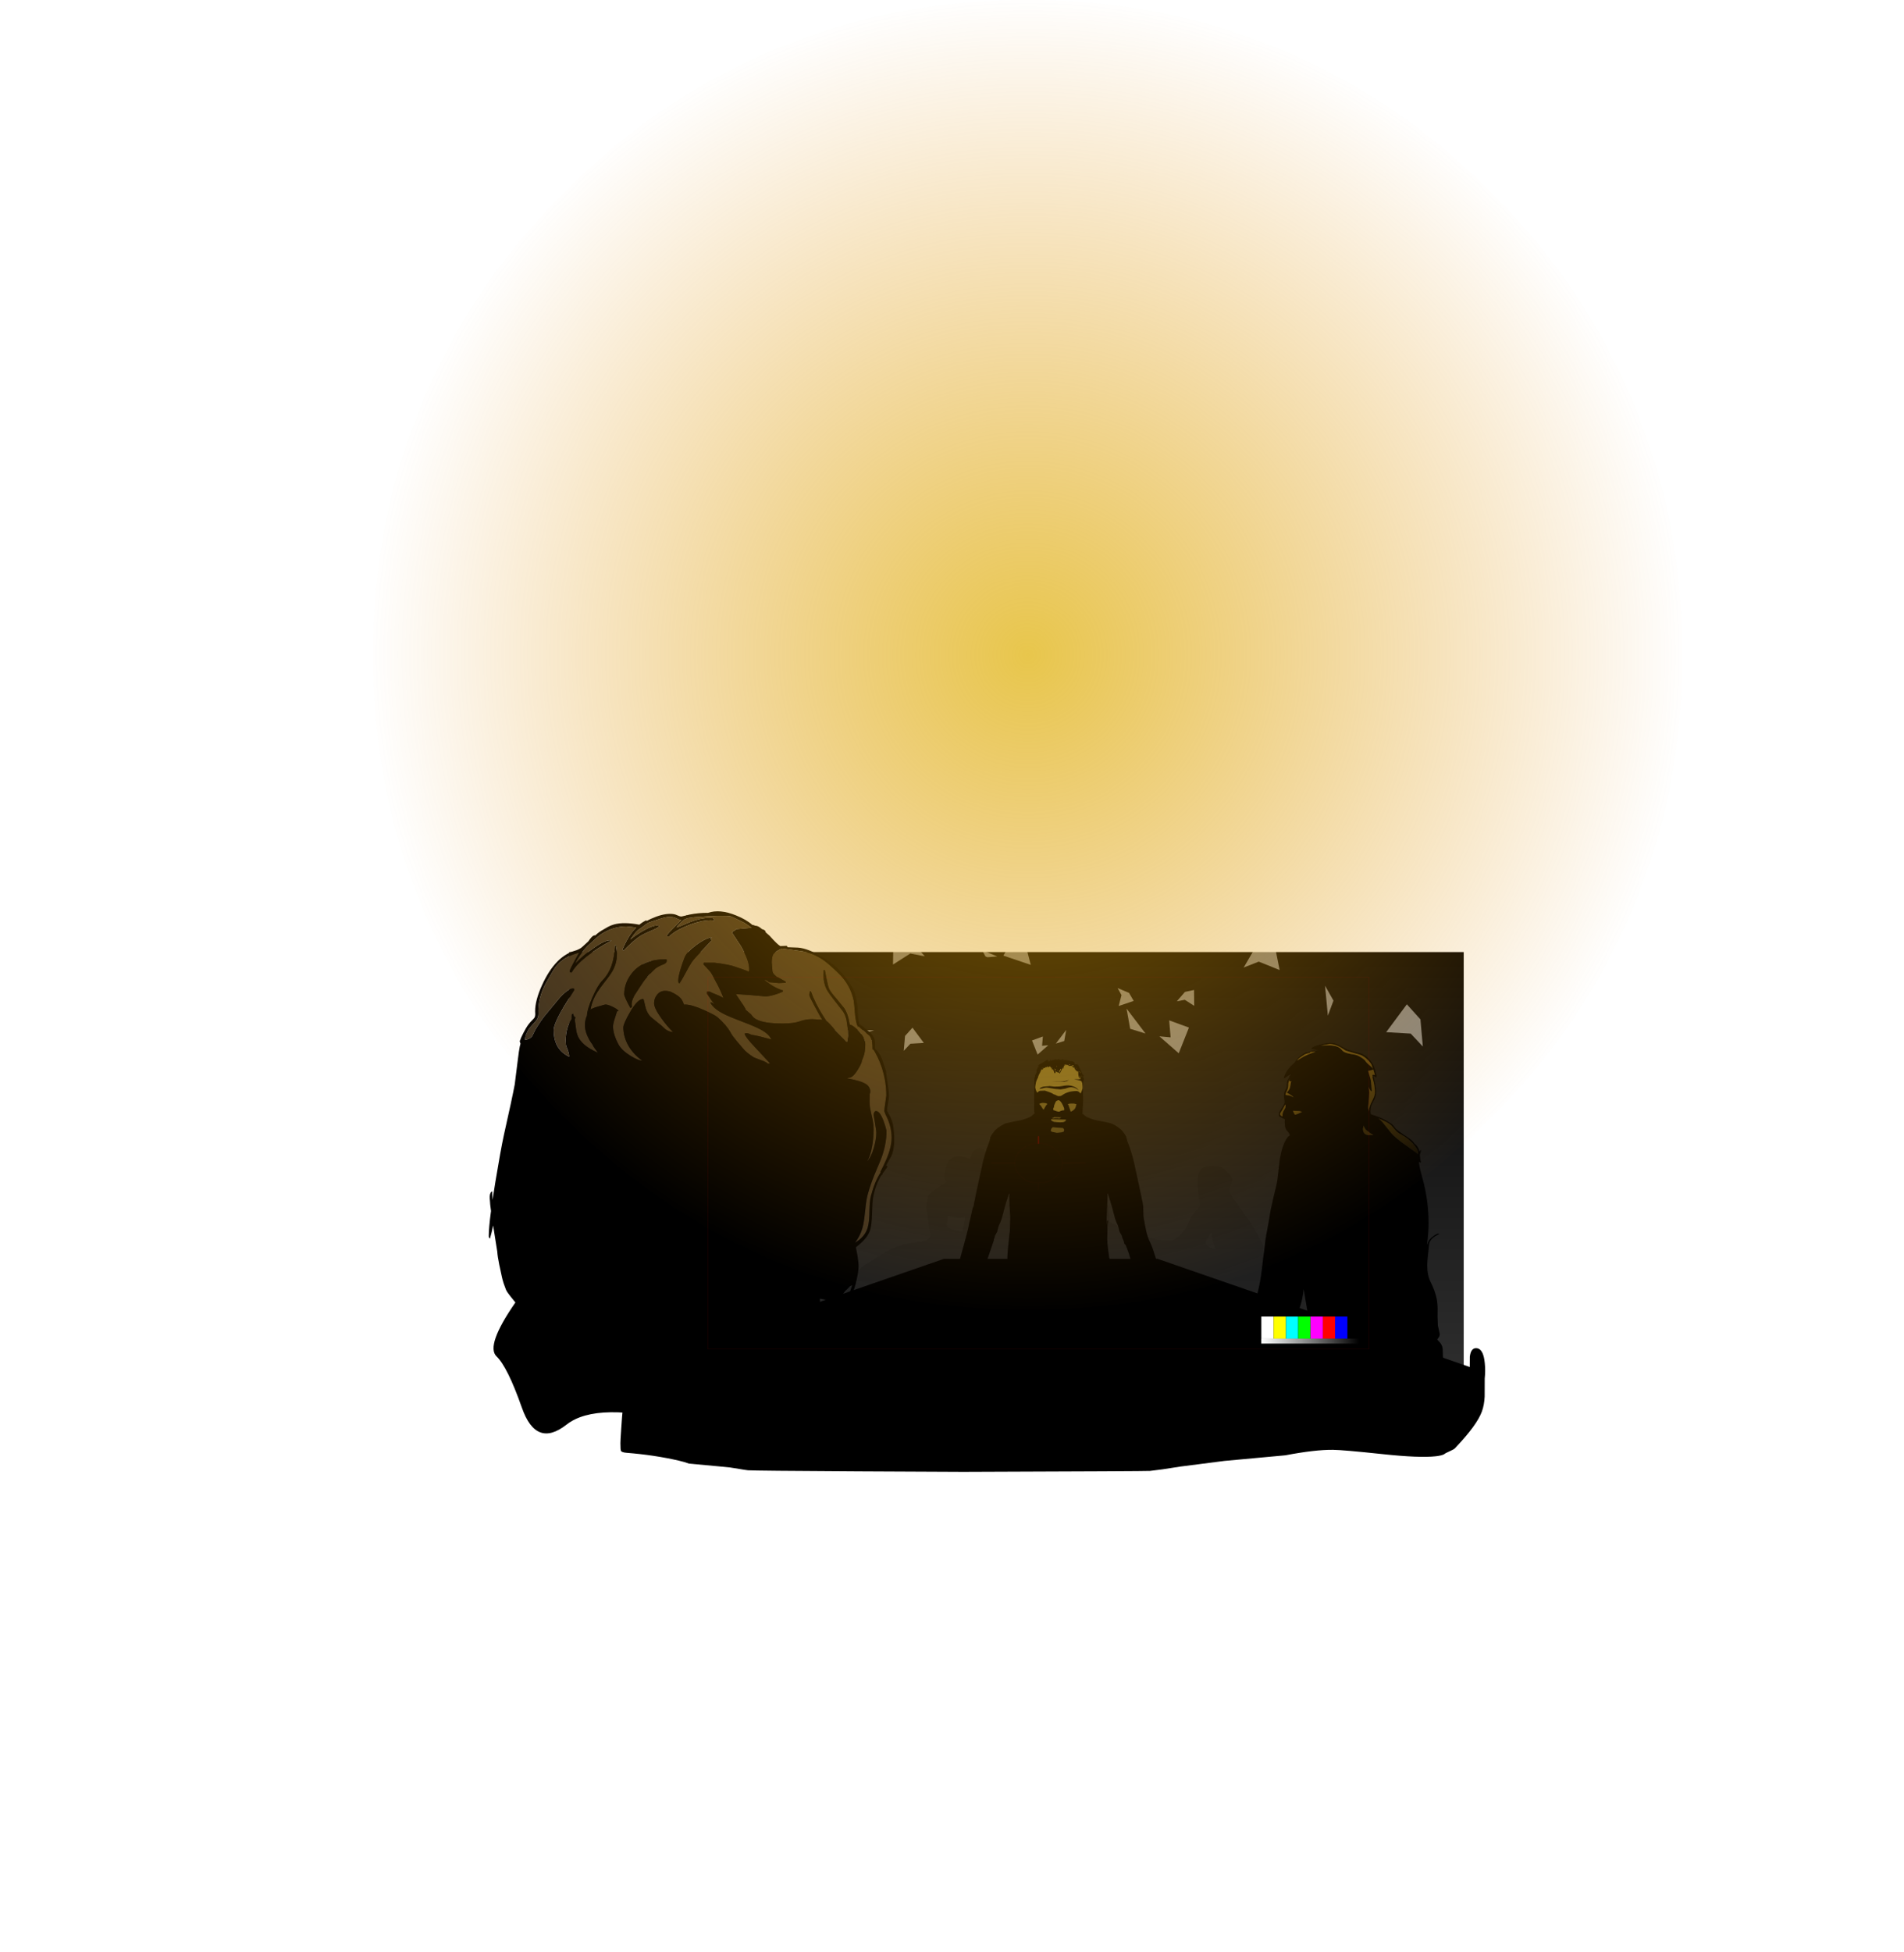 <?xml version="1.0" encoding="UTF-8" standalone="no"?>
<svg xmlns:ffdec="https://www.free-decompiler.com/flash" xmlns:xlink="http://www.w3.org/1999/xlink" ffdec:objectType="frame" height="3128.4px" width="3052.6px" xmlns="http://www.w3.org/2000/svg">
  <g transform="matrix(2.0, 0.0, 0.0, 2.0, 988.7, 1403.6)">
    <use ffdec:characterId="3983" height="416.5" transform="matrix(1.0, 0.0, 0.0, 1.0, -38.05, 61.1)" width="734.25" xlink:href="#shape0"/>
    <use ffdec:characterId="3985" height="50.0" transform="matrix(0.5, 0.0, 0.0, 0.5, 502.6, 50.5)" width="57.7" xlink:href="#shape1"/>
    <use ffdec:characterId="3985" height="50.0" transform="matrix(0.245, 0.046, -0.046, 0.245, 451.135, 89.282)" width="57.7" xlink:href="#shape1"/>
    <use ffdec:characterId="3987" height="29.5" transform="matrix(0.225, -0.107, 0.107, 0.225, 349.322, 128.71)" width="49.0" xlink:href="#shape2"/>
    <use ffdec:characterId="3988" height="44.85" transform="matrix(-0.143, 0.263, -0.263, -0.143, 579.646, 94.482)" width="66.75" xlink:href="#shape3"/>
    <use ffdec:characterId="3986" height="43.0" transform="matrix(0.446, 0.223, -0.223, 0.446, 180.562, 110.823)" width="66.0" xlink:href="#shape4"/>
    <use ffdec:characterId="3989" height="34.5" transform="matrix(0.137, 0.145, -0.145, 0.137, 296.81, 55.837)" width="60.6" xlink:href="#shape5"/>
    <use ffdec:characterId="3985" height="50.0" transform="matrix(0.27, -0.128, 0.128, 0.27, 224.235, 127.796)" width="57.7" xlink:href="#shape1"/>
    <use ffdec:characterId="3985" height="50.0" transform="matrix(0.032, 0.247, -0.247, 0.032, 412.916, 88.466)" width="57.7" xlink:href="#shape1"/>
    <use ffdec:characterId="3984" height="60.0" transform="matrix(0.229, 0.099, -0.099, 0.229, 335.466, 126.07)" width="54.0" xlink:href="#shape6"/>
    <use ffdec:characterId="3985" height="50.0" transform="matrix(-0.912, 0.0, 0.0, 0.912, 149.273, -26.832)" width="57.7" xlink:href="#shape1"/>
    <use ffdec:characterId="3985" height="50.0" transform="matrix(-0.447, 0.083, 0.083, 0.447, 243.159, 43.938)" width="57.7" xlink:href="#shape1"/>
    <use ffdec:characterId="3987" height="29.5" transform="matrix(-0.411, -0.194, -0.194, 0.411, 428.865, 115.887)" width="49.0" xlink:href="#shape2"/>
    <use ffdec:characterId="3988" height="44.85" transform="matrix(0.261, 0.479, 0.479, -0.261, 8.776, 53.37)" width="66.75" xlink:href="#shape3"/>
    <use ffdec:characterId="3986" height="43.0" transform="matrix(-0.813, 0.406, 0.406, 0.813, 736.594, 83.146)" width="66.0" xlink:href="#shape4"/>
    <use ffdec:characterId="3989" height="34.5" transform="matrix(-0.25, 0.265, 0.265, 0.25, 524.562, -17.101)" width="60.6" xlink:href="#shape5"/>
    <use ffdec:characterId="3985" height="50.0" transform="matrix(-0.493, -0.233, -0.233, 0.493, 656.945, 114.077)" width="57.7" xlink:href="#shape1"/>
    <use ffdec:characterId="3985" height="50.0" transform="matrix(-0.058, 0.451, 0.451, 0.058, 312.752, 42.44)" width="57.7" xlink:href="#shape1"/>
    <use ffdec:characterId="3984" height="60.0" transform="matrix(-0.417, 0.18, 0.18, 0.417, 454.148, 110.965)" width="54.0" xlink:href="#shape6"/>
    <filter id="filter0">
      <feConvolveMatrix divisor="256.0" in="SourceGraphic" kernelMatrix="1 1 1 1 1 1 1 1 1 1 1 1 1 1 1 1 1 1 1 1 1 1 1 1 1 1 1 1 1 1 1 1 1 1 1 1 1 1 1 1 1 1 1 1 1 1 1 1 1 1 1 1 1 1 1 1 1 1 1 1 1 1 1 1 1 1 1 1 1 1 1 1 1 1 1 1 1 1 1 1 1 1 1 1 1 1 1 1 1 1 1 1 1 1 1 1 1 1 1 1 1 1 1 1 1 1 1 1 1 1 1 1 1 1 1 1 1 1 1 1 1 1 1 1 1 1 1 1 1 1 1 1 1 1 1 1 1 1 1 1 1 1 1 1 1 1 1 1 1 1 1 1 1 1 1 1 1 1 1 1 1 1 1 1 1 1 1 1 1 1 1 1 1 1 1 1 1 1 1 1 1 1 1 1 1 1 1 1 1 1 1 1 1 1 1 1 1 1 1 1 1 1 1 1 1 1 1 1 1 1 1 1 1 1 1 1 1 1 1 1 1 1 1 1 1 1 1 1 1 1 1 1 1 1 1 1 1 1 1 1 1 1 1 1 1 1 1 1 1 1 1 1 1 1 1 1" order="16 16" result="filterResult0"/>
    </filter>
    <use ffdec:characterId="3982" filter="url(#filter0)" height="392.85" transform="matrix(1.065, 0.0, 0.0, 1.065, -102.55, 28.45)" width="305.25" xlink:href="#sprite0"/>
    <use ffdec:characterId="3980" height="1049.6" transform="matrix(1.0, 0.0, 0.0, 1.0, -195.3, -701.8)" width="1049.6" xlink:href="#sprite1"/>
    <use ffdec:characterId="3962" height="300.0" transform="matrix(0.994, 0.0, 0.0, 0.994, 73.205, 81.201)" width="533.0" xlink:href="#sprite2"/>
  </g>
  <defs>
    <g id="shape0" transform="matrix(1.0, 0.0, 0.0, 1.0, 38.05, -61.1)">
      <path d="M679.0 405.6 L-38.05 405.6 -38.05 61.1 679.0 61.1 679.0 405.6" fill="url(#gradient0)" fill-rule="evenodd" stroke="none"/>
      <path d="M354.8 149.35 L351.8 149.3 347.6 149.75 346.85 150.0 346.25 150.2 345.6 150.6 345.0 150.85 342.8 152.3 340.05 154.75 Q338.95 156.5 338.55 157.55 L338.0 159.4 337.5 161.1 337.45 161.85 336.2 165.2 335.75 167.65 335.55 169.65 336.0 171.6 Q336.45 172.85 337.2 173.75 L337.8 173.1 Q338.5 172.45 339.45 172.25 L343.2 172.1 345.35 172.8 Q347.05 173.3 348.95 174.2 L350.7 175.25 351.0 175.2 351.4 175.35 352.55 175.95 353.2 176.25 354.25 176.55 354.55 176.5 355.9 176.4 356.1 176.35 Q356.6 176.0 357.15 175.75 L358.05 175.15 358.45 174.95 Q359.1 174.45 360.5 173.9 363.9 172.45 368.5 172.45 369.85 172.45 370.9 173.4 L371.8 174.4 Q372.45 173.5 372.9 172.05 L373.45 170.3 373.4 167.9 373.35 166.9 373.25 166.0 372.95 165.65 372.65 164.55 371.2 164.05 Q368.7 163.25 367.05 163.3 L367.0 163.15 369.05 162.95 369.8 163.1 371.05 162.95 Q372.75 162.85 372.9 162.35 L372.9 160.75 372.95 160.75 371.75 157.8 Q370.55 154.9 369.2 152.9 L368.3 152.4 367.6 151.95 366.8 151.5 365.15 150.9 362.85 150.1 Q358.9 149.1 354.8 149.35 M349.9 149.0 L353.95 148.85 Q357.2 148.55 360.3 149.35 L364.65 150.4 Q365.85 150.8 366.95 151.35 L369.0 152.4 369.05 152.4 369.85 152.9 370.1 153.55 369.9 153.45 370.55 154.45 371.3 155.8 371.95 157.15 373.15 159.95 374.0 162.55 373.9 162.8 373.9 162.85 373.95 162.9 373.85 166.2 373.8 170.95 373.8 175.7 373.9 179.55 374.0 180.15 373.85 181.2 373.35 190.4 373.35 190.0 373.2 190.45 374.4 191.35 375.9 192.65 Q376.6 193.25 378.4 193.9 L380.6 194.75 383.4 195.65 386.2 196.25 388.65 196.65 392.9 197.55 Q396.5 198.3 397.35 198.75 402.6 201.45 405.0 204.1 L407.2 206.9 Q408.75 209.2 408.75 210.0 L408.75 210.45 409.45 212.9 411.55 218.45 Q413.45 224.1 414.7 229.55 L419.55 251.85 421.8 262.8 Q422.2 264.75 422.2 268.35 422.2 272.2 422.45 273.95 423.8 281.85 424.6 285.1 425.4 288.35 426.25 290.6 L426.55 291.5 Q428.7 295.45 430.6 301.45 L433.55 310.65 434.05 309.9 Q435.2 310.15 435.5 310.85 L435.55 311.8 Q435.55 313.05 434.05 314.5 432.55 316.0 431.05 316.0 L426.2 314.65 Q421.85 313.7 414.9 314.5 L415.75 316.65 Q414.65 316.2 413.9 314.65 L413.0 314.75 411.9 314.75 Q411.65 314.65 411.65 313.85 411.65 312.95 413.1 312.5 L412.5 309.5 Q412.1 307.4 410.35 302.0 L408.95 298.25 407.9 295.5 407.75 295.6 Q407.05 295.15 406.85 294.4 L406.6 293.1 406.1 291.8 405.5 290.5 405.1 289.15 404.7 287.9 Q403.6 286.25 403.2 285.3 402.9 284.55 402.55 282.75 L401.8 280.15 400.5 277.4 399.55 274.8 398.15 269.55 396.8 264.4 394.9 258.25 393.75 254.75 393.6 254.65 393.35 254.65 Q393.55 256.4 393.4 260.05 L393.05 267.8 392.8 274.8 392.95 280.2 393.3 276.25 393.55 276.25 393.85 276.35 394.0 276.8 393.7 278.45 393.4 280.55 393.4 284.1 393.25 291.25 Q393.25 294.0 393.95 299.5 L394.9 306.6 395.1 306.5 Q396.2 311.65 392.0 312.15 390.1 312.4 389.6 313.65 389.15 314.7 386.5 314.65 L383.95 315.3 381.0 315.9 369.5 316.4 Q356.4 316.4 345.55 315.75 L331.4 314.4 Q329.4 313.65 326.8 313.0 321.85 311.8 314.15 311.75 L314.15 311.85 314.0 312.15 Q313.15 311.4 313.15 308.6 313.15 303.9 313.7 298.35 L314.75 287.75 315.15 284.75 315.45 275.15 315.4 272.6 315.15 267.8 Q314.8 263.05 314.8 260.05 314.65 256.4 314.9 254.65 L314.6 254.65 314.5 254.75 313.35 258.25 Q311.8 262.8 311.4 264.4 L310.05 269.55 308.65 274.8 307.7 277.4 306.4 280.15 305.65 282.75 305.0 285.3 303.5 287.9 303.1 289.15 302.7 290.5 302.25 291.5 302.5 291.65 297.1 307.55 295.3 313.2 Q296.85 313.55 297.5 313.9 L296.7 314.45 295.1 314.75 294.8 314.75 294.8 314.8 294.55 314.75 Q288.9 314.65 282.15 313.1 L275.2 311.35 275.1 311.65 273.85 311.9 274.05 311.15 273.3 311.0 Q273.75 310.6 274.3 310.4 L274.5 309.6 279.05 293.0 280.95 285.75 Q282.15 281.25 282.6 278.35 L284.3 271.05 285.2 266.95 Q285.55 265.4 286.15 264.75 L286.4 262.8 288.65 251.85 Q289.6 247.05 293.5 229.55 294.75 224.1 296.7 218.45 L298.75 212.9 299.45 210.45 299.45 210.0 Q299.45 209.2 301.0 206.9 L303.2 204.1 Q305.6 201.45 310.85 198.75 311.7 198.3 315.3 197.55 L319.55 196.65 322.0 196.25 324.8 195.65 327.6 194.75 329.8 193.9 Q331.6 193.25 332.3 192.65 L333.8 191.35 335.05 190.45 334.9 189.95 334.75 189.0 334.7 187.05 334.7 184.65 334.7 182.25 334.7 174.55 334.8 164.55 334.7 163.8 334.85 162.95 334.85 162.6 334.9 162.5 334.9 162.3 Q334.9 161.85 335.4 160.55 L335.4 160.1 Q335.4 159.85 335.7 159.7 L335.9 159.15 337.0 156.65 Q337.85 154.85 338.95 153.2 340.3 151.25 340.9 151.2 L340.95 151.3 340.95 151.4 Q342.9 150.35 345.05 149.8 L346.1 149.6 346.55 149.5 349.9 149.0 M351.65 170.8 L346.35 169.95 Q343.8 169.45 341.35 170.35 L338.85 170.8 339.55 169.95 Q340.7 169.2 342.0 168.9 L347.3 168.45 350.7 168.9 354.85 168.8 359.1 168.1 Q362.65 167.45 366.05 168.7 368.7 169.6 370.45 171.85 L368.5 170.65 Q366.3 169.35 363.85 169.45 361.7 169.75 359.65 170.55 L355.9 171.15 351.65 170.8 M348.45 164.55 L355.75 164.8 Q358.75 164.8 360.7 164.05 L362.55 163.6 360.75 164.6 358.7 165.1 352.6 164.85 348.45 164.55 M338.75 182.8 L340.05 184.25 341.0 185.75 Q341.55 186.75 342.25 187.35 L344.1 184.1 345.2 182.8 345.0 182.65 Q344.75 182.4 343.85 182.15 L341.8 181.95 Q340.2 181.95 338.8 182.75 L338.75 182.8 M354.85 180.05 L354.7 179.95 354.3 179.75 354.2 179.8 354.1 179.85 354.1 179.8 353.05 180.15 352.55 180.4 352.15 180.8 351.4 182.25 350.5 184.65 350.55 184.65 Q350.8 185.05 350.4 185.65 349.55 186.95 350.15 187.55 L350.1 187.65 350.1 187.85 350.3 187.85 350.55 187.85 Q352.3 188.6 354.15 189.0 L354.95 188.9 Q356.85 187.8 358.7 187.9 L358.7 186.3 Q356.7 181.05 354.85 180.05 M362.55 182.7 L361.8 182.9 361.7 183.0 362.25 183.85 362.8 185.55 363.45 187.3 363.95 189.0 Q367.4 187.6 368.0 184.9 L368.55 183.1 368.3 182.95 366.7 182.55 364.6 182.5 363.0 182.6 362.55 182.7 M348.25 195.3 L348.45 196.05 349.4 196.65 349.9 196.85 350.6 197.15 352.4 197.3 353.2 197.45 355.7 197.55 356.05 197.5 357.3 197.45 357.55 197.45 357.6 197.4 358.15 197.3 358.8 197.05 359.5 196.65 359.9 196.2 360.25 195.4 348.3 195.0 348.25 195.3 M348.75 194.5 L349.05 194.5 350.35 194.25 351.5 194.1 353.45 194.1 354.3 194.2 354.65 194.3 355.05 194.3 355.05 194.15 356.1 193.85 356.45 193.7 350.8 193.5 349.15 194.3 348.75 194.5 M357.75 202.15 L349.55 201.5 349.0 202.0 Q348.15 202.85 348.0 204.45 L348.45 204.8 348.8 205.0 349.55 205.25 352.95 205.9 357.25 205.45 356.5 205.45 358.4 205.0 358.35 204.7 358.5 204.3 358.7 203.85 Q358.7 203.05 357.95 202.35 L357.75 202.15 M359.75 204.45 L359.95 204.35 359.95 204.3 359.75 204.45 M346.65 202.75 L346.65 202.85 346.7 202.75 346.65 202.75 M271.1 323.75 L271.35 323.8 271.15 324.3 271.1 323.75" fill="#000000" fill-rule="evenodd" stroke="none"/>
      <path d="M354.8 149.35 Q358.9 149.1 362.85 150.1 L365.15 150.9 366.8 151.5 367.6 151.95 368.3 152.4 369.2 152.9 Q370.55 154.9 371.75 157.8 L372.95 160.75 372.9 160.75 372.9 162.35 Q372.75 162.85 371.05 162.95 L369.8 163.1 369.05 162.95 367.0 163.15 367.05 163.3 Q368.7 163.25 371.2 164.05 L372.65 164.55 372.95 165.65 373.25 166.0 373.35 166.9 373.4 167.9 373.45 170.3 372.9 172.05 Q372.45 173.5 371.8 174.4 L370.9 173.4 Q369.85 172.45 368.5 172.45 363.9 172.45 360.5 173.9 359.1 174.45 358.45 174.95 L358.05 175.15 357.15 175.75 Q356.6 176.0 356.1 176.35 L355.9 176.4 354.55 176.5 354.25 176.55 353.2 176.25 352.55 175.95 351.4 175.35 351.0 175.2 350.7 175.25 348.95 174.2 Q347.05 173.3 345.35 172.8 L343.2 172.1 339.45 172.25 Q338.5 172.45 337.8 173.1 L337.2 173.75 Q336.45 172.85 336.0 171.6 L335.55 169.65 335.75 167.65 336.2 165.2 337.45 161.85 337.5 161.1 338.0 159.4 338.55 157.55 Q338.95 156.5 340.05 154.75 L342.8 152.3 345.0 150.85 345.6 150.6 346.25 150.2 346.85 150.0 347.6 149.75 351.8 149.3 354.8 149.35 M351.65 170.8 L355.9 171.15 359.65 170.55 Q361.7 169.75 363.85 169.45 366.3 169.35 368.5 170.65 L370.45 171.85 Q368.7 169.6 366.05 168.7 362.65 167.45 359.1 168.1 L354.85 168.8 350.7 168.9 347.3 168.45 342.0 168.9 Q340.7 169.2 339.55 169.95 L338.85 170.8 341.35 170.35 Q343.8 169.45 346.35 169.95 L351.65 170.8 M348.45 164.55 L352.6 164.85 358.7 165.1 360.75 164.6 362.55 163.6 360.7 164.05 Q358.75 164.8 355.75 164.8 L348.45 164.55" fill="#786829" fill-rule="evenodd" stroke="none"/>
      <path d="M357.75 202.15 L357.95 202.35 Q358.7 203.05 358.7 203.85 L358.5 204.3 358.35 204.7 358.4 205.0 356.5 205.45 357.25 205.45 352.95 205.9 349.55 205.25 348.8 205.0 348.45 204.8 348.0 204.45 Q348.15 202.85 349.0 202.0 L349.55 201.5 357.75 202.15" fill="#4b411b" fill-rule="evenodd" stroke="none"/>
      <path d="M338.75 182.8 L338.8 182.75 Q340.2 181.95 341.8 181.95 L343.85 182.15 Q344.75 182.4 345.0 182.65 L345.2 182.8 344.1 184.1 342.25 187.35 Q341.55 186.75 341.0 185.75 L340.05 184.25 338.75 182.8 M348.25 195.3 L348.3 195.0 360.25 195.4 359.9 196.2 359.5 196.65 358.8 197.05 358.15 197.3 357.6 197.4 357.55 197.45 357.3 197.45 356.05 197.5 355.7 197.55 353.2 197.45 352.4 197.3 350.6 197.15 349.9 196.85 349.4 196.65 348.45 196.05 348.25 195.3 M362.55 182.7 L363.0 182.6 364.6 182.5 366.7 182.55 368.3 182.95 368.55 183.1 368.0 184.9 Q367.4 187.6 363.95 189.0 L363.45 187.3 362.8 185.55 362.25 183.85 361.7 183.0 361.8 182.9 362.55 182.7" fill="#5f5221" fill-rule="evenodd" stroke="none"/>
      <path d="M354.85 180.05 Q356.7 181.05 358.7 186.3 L358.7 187.9 Q356.85 187.8 354.95 188.9 L354.15 189.0 Q352.3 188.6 350.55 187.85 L350.3 187.85 350.1 187.85 350.1 187.65 350.15 187.55 Q349.55 186.95 350.4 185.65 350.8 185.05 350.55 184.65 L350.5 184.65 351.4 182.25 352.15 180.8 352.55 180.4 353.05 180.15 354.1 179.8 354.1 179.85 354.2 179.8 354.3 179.75 354.7 179.95 354.85 180.05 M348.75 194.5 L349.15 194.3 350.8 193.5 356.45 193.7 356.1 193.85 355.05 194.15 355.05 194.3 354.65 194.3 354.3 194.2 353.45 194.1 351.5 194.1 350.35 194.25 349.05 194.5 348.75 194.5" fill="#726227" fill-rule="evenodd" stroke="none"/>
      <path d="M661.55 385.05 Q666.6 391.3 666.6 397.35 666.6 400.6 665.05 403.0 663.0 406.25 658.85 406.25 652.85 406.25 646.05 395.3 L638.35 380.25 636.75 381.25 Q635.3 382.25 633.85 382.25 624.15 382.25 615.75 373.05 613.1 370.2 606.75 360.25 603.7 355.6 598.85 349.15 L590.0 337.75 Q590.75 341.35 590.1 349.1 589.4 357.15 587.55 365.0 582.85 385.25 575.75 385.25 564.35 385.25 564.5 372.9 L565.4 363.05 Q565.95 357.6 565.0 355.75 L564.75 355.25 Q563.7 357.5 562.3 363.55 560.9 369.7 560.0 371.75 L558.9 375.75 Q558.0 378.7 556.25 380.0 L553.65 382.05 548.0 383.5 546.5 385.0 Q544.45 386.5 541.75 386.5 536.4 386.5 535.05 382.75 534.5 381.25 534.5 375.6 534.5 365.65 535.15 359.55 L537.5 341.5 Q538.3 327.3 539.65 320.85 541.95 309.6 549.75 309.6 553.8 309.6 555.5 312.9 556.5 314.8 556.5 316.85 L556.75 317.1 559.65 313.9 Q561.95 311.85 564.75 311.85 566.4 311.85 568.15 312.75 L570.75 314.35 Q570.75 309.8 571.65 307.25 573.35 302.6 579.75 302.6 585.4 302.6 596.6 318.05 L605.1 330.35 Q609.8 337.25 611.75 339.5 606.7 331.3 603.05 324.65 596.0 311.9 596.0 307.35 596.0 303.05 599.05 300.9 603.15 298.05 610.75 302.35 616.4 310.85 620.1 315.85 623.85 320.9 628.1 329.0 L635.6 343.0 Q644.7 358.8 651.1 370.75 653.3 374.7 661.55 385.05 M467.25 236.8 Q471.2 230.05 484.6 233.25 494.05 239.9 493.45 244.35 493.3 245.4 492.0 248.0 490.85 250.35 490.85 252.1 490.85 253.75 501.0 267.8 512.8 284.15 517.5 294.85 L521.9 305.4 Q524.15 311.4 525.5 316.6 L526.3 321.75 Q526.8 325.25 527.5 327.25 527.95 328.5 531.15 330.4 L534.75 332.5 536.0 334.5 Q536.5 335.65 536.5 337.35 536.5 340.75 534.15 343.15 529.9 347.55 519.75 344.0 L518.9 347.15 Q518.4 349.1 518.25 350.5 L517.25 350.75 Q517.25 347.0 518.0 344.75 490.6 333.8 487.7 332.75 461.9 323.25 451.85 323.25 449.0 323.25 447.3 324.55 446.55 325.1 444.8 327.4 441.65 331.5 434.75 331.5 431.65 331.5 426.85 329.15 421.5 326.5 418.0 326.0 L416.25 325.25 Q418.85 329.65 422.9 332.5 425.75 334.55 425.75 336.6 425.75 337.8 424.55 340.0 423.05 342.75 421.25 342.75 415.7 342.75 406.9 336.25 398.8 329.5 397.75 329.0 403.5 337.8 405.5 342.5 L404.5 344.5 Q399.8 341.7 396.05 335.95 393.85 332.6 391.0 326.25 L388.1 320.95 Q386.05 323.0 383.5 323.0 377.45 323.0 374.95 315.2 L373.1 309.8 Q371.85 307.35 369.75 307.35 365.75 307.35 357.1 311.25 348.5 315.1 340.35 315.1 330.6 315.1 323.2 311.85 L318.45 309.6 Q316.05 308.6 314.1 308.6 312.8 308.6 310.75 309.75 308.55 311.0 307.35 311.1 L304.4 310.8 301.1 310.35 Q298.15 310.35 296.15 313.15 286.6 339.25 283.35 339.25 L277.35 338.6 Q271.35 341.0 263.25 341.0 257.85 341.0 252.55 337.15 L248.0 333.25 239.6 335.05 Q230.9 336.9 228.25 337.0 219.85 337.3 218.85 340.6 218.3 342.3 217.6 342.8 216.25 343.75 212.25 343.75 204.0 343.75 204.0 335.75 204.0 335.25 204.15 334.8 L197.75 335.75 199.0 336.75 Q199.5 337.45 199.5 339.1 199.5 342.35 197.5 344.75 194.55 348.25 188.25 348.25 184.25 348.25 181.75 344.0 180.0 341.1 180.0 339.5 180.0 334.3 187.5 323.85 195.4 312.8 202.75 309.35 L213.9 302.65 Q222.4 297.5 229.5 295.6 234.5 294.25 244.25 293.25 251.5 291.95 251.5 287.6 L250.0 278.15 Q248.5 268.35 248.5 265.5 248.5 258.15 250.3 255.75 252.35 253.05 264.25 245.25 263.3 244.1 262.9 243.0 262.5 241.85 262.5 240.0 262.5 236.25 264.55 231.75 267.8 224.5 274.35 224.5 276.85 224.5 283.1 226.75 284.75 221.35 287.55 219.25 290.1 217.35 292.85 218.55 295.5 219.7 297.25 223.15 299.1 226.8 299.1 231.5 308.8 230.65 315.4 232.9 319.25 230.25 325.35 233.75 329.3 236.95 330.2 241.55 L331.6 249.5 Q332.55 252.25 333.1 257.25 334.3 261.65 339.5 265.35 L350.25 274.0 Q358.7 280.6 361.25 280.6 361.65 280.6 363.25 278.8 L364.75 276.75 363.75 267.7 362.75 258.6 362.5 255.1 Q362.35 252.15 362.8 250.0 364.1 243.5 371.0 243.5 377.6 243.5 379.85 249.25 380.55 251.05 380.8 253.5 L381.0 256.1 Q391.45 250.4 394.35 266.45 394.95 269.8 395.15 277.45 L396.85 278.2 409.4 284.0 Q428.8 292.35 443.1 292.35 447.5 292.35 452.45 287.15 456.6 282.8 458.1 278.6 460.25 272.9 464.2 268.4 L467.6 264.35 466.6 255.7 465.6 247.0 Q465.6 239.5 467.25 236.8 M477.35 285.1 Q471.85 292.55 471.85 293.6 471.85 295.5 474.8 297.4 477.6 299.15 480.35 299.35 478.85 296.2 477.9 292.25 476.75 287.6 477.35 285.1 M330.1 291.45 Q338.6 294.45 340.25 299.35 L347.5 298.05 Q350.7 297.5 354.25 295.6 339.85 287.25 330.55 278.7 321.0 269.9 318.6 262.6 317.8 263.55 316.5 266.35 315.1 269.3 315.1 270.35 315.1 272.85 317.65 278.7 L320.85 286.1 Q321.4 287.95 324.2 289.3 L330.1 291.45 M274.35 274.1 L268.85 273.15 265.0 272.35 Q265.75 273.7 265.2 276.05 264.5 279.0 264.6 279.75 264.95 283.8 277.1 284.85 278.6 279.25 279.35 273.6 L274.35 274.1 M235.65 321.65 L244.05 320.35 246.7 319.55 Q247.1 316.8 248.0 312.6 245.15 314.1 240.25 318.05 L235.65 321.65" fill="#000000" fill-opacity="0.102" fill-rule="evenodd" stroke="none"/>
      <path d="M683.85 394.1 L683.9 385.3 Q684.75 378.5 688.85 378.5 694.8 378.5 695.9 390.55 696.5 396.6 695.85 402.85 L695.8 417.35 Q695.45 424.0 693.65 429.05 689.8 440.0 671.85 458.85 671.4 459.4 668.7 460.65 665.0 462.35 664.6 462.6 L663.0 463.65 Q660.95 464.6 656.75 465.1 643.8 466.6 613.5 463.35 581.95 460.0 574.15 459.95 559.85 459.8 536.0 464.35 L487.1 468.85 452.0 473.35 437.5 475.6 427.5 476.85 Q425.5 477.1 277.75 477.6 L193.75 477.2 Q110.6 476.75 105.25 476.35 L102.0 475.9 98.75 475.35 90.9 474.1 80.75 473.1 57.9 471.0 Q54.55 469.7 49.75 468.6 30.15 464.1 8.05 462.35 4.1 462.05 3.45 460.8 3.0 460.0 3.0 454.6 3.0 452.4 3.65 443.0 4.3 432.7 5.0 426.0 L5.0 414.75 4.25 415.65 Q3.5 416.5 2.0 416.5 -1.0 416.5 -2.25 411.15 -3.15 404.95 -4.0 403.25 L-4.0 386.75 -3.0 386.15 Q-2.0 385.5 -0.5 385.5 L2.25 386.0 Q3.0 388.25 2.0 391.25 L2.0 397.25 Q4.45 391.9 5.35 389.05 6.9 383.75 6.0 380.0 6.55 379.4 6.9 377.85 L7.5 375.3 Q8.5 372.5 12.5 374.0 14.0 377.0 14.0 383.75 14.0 387.1 13.25 393.7 L262.35 307.45 433.6 307.45 683.85 394.1" fill="#000000" fill-rule="evenodd" stroke="none"/>
      <path d="M13.25 393.7 L262.35 307.45 433.6 307.45 683.85 394.1" fill="none" stroke="#000000" stroke-linecap="round" stroke-linejoin="round" stroke-width="1.0"/>
      <path d="M345.9 147.65 L345.4 148.4 345.65 148.35 345.95 148.55 347.65 147.55 348.25 147.6 348.3 147.5 348.3 147.9 348.25 148.2 348.3 148.15 Q349.75 147.4 350.4 147.35 L349.85 147.95 Q351.35 147.1 352.15 147.1 L353.0 147.25 Q353.65 147.25 354.75 146.75 L355.3 147.0 Q354.7 147.15 353.65 147.7 L354.3 147.65 356.1 147.4 358.15 147.05 Q358.45 147.1 357.85 147.65 L359.25 147.55 361.95 147.9 Q363.5 148.25 363.75 148.5 L365.8 148.65 365.9 148.7 366.0 148.85 365.9 149.15 366.6 149.25 366.65 149.25 366.9 149.55 367.15 150.6 Q367.25 151.15 368.25 151.15 L368.85 151.0 369.1 150.65 Q370.0 151.6 370.65 153.15 L371.75 155.5 373.0 158.0 373.7 159.45 374.35 159.95 374.25 160.05 374.0 160.7 Q374.0 161.55 374.5 162.7 L373.85 165.8 373.6 168.1 373.25 166.15 373.5 165.75 373.75 165.3 373.4 161.0 Q373.4 160.05 372.65 158.9 L373.4 162.4 373.4 163.2 372.75 163.35 Q372.75 164.15 373.1 165.0 372.1 164.15 371.8 162.75 L371.35 160.1 371.25 160.0 371.25 162.05 371.0 162.25 Q370.0 160.7 370.0 157.45 L370.05 157.05 369.5 156.35 369.5 156.75 369.25 156.9 Q368.75 156.75 368.7 156.3 L368.3 155.9 Q367.8 155.9 367.25 154.65 L366.5 153.1 366.4 153.85 365.0 152.75 Q365.3 152.1 364.75 152.2 L364.5 152.25 363.05 152.4 Q362.45 152.4 362.05 151.9 361.6 151.4 360.0 151.4 359.65 151.4 359.6 151.65 L359.25 151.9 Q358.4 151.9 358.05 154.55 L357.75 154.55 357.75 153.4 357.6 153.75 357.35 154.3 357.25 154.45 357.2 154.55 355.25 158.35 354.8 158.3 354.75 157.15 354.65 157.5 Q354.6 157.75 354.25 157.75 L353.15 157.35 352.0 156.6 351.75 158.0 350.9 158.1 Q350.4 155.95 349.55 154.75 L349.5 155.8 348.5 154.1 Q347.9 153.2 347.15 152.6 L346.55 153.15 345.85 153.4 345.45 152.95 345.35 152.6 344.8 153.25 Q344.3 153.7 343.65 153.25 343.3 153.65 343.1 154.15 342.4 154.1 342.4 153.75 L341.85 154.5 341.35 155.4 340.6 154.95 339.45 157.5 338.3 159.75 337.4 162.2 335.95 164.15 335.9 164.4 335.65 160.15 335.7 159.75 335.75 159.55 335.75 159.4 336.15 158.35 Q336.65 157.65 336.65 156.8 L336.55 155.6 336.75 155.4 337.35 154.4 337.15 153.9 338.75 152.8 337.9 152.65 337.85 152.4 Q337.85 152.0 338.75 151.2 L340.25 150.25 340.95 150.1 342.2 149.2 345.15 147.4 345.9 147.65 M351.3 148.3 L351.3 148.25 351.2 148.3 351.3 148.3 M362.75 151.75 L363.6 151.6 362.75 151.0 362.6 151.0 362.75 151.75 M358.75 151.95 Q359.35 151.4 360.1 151.0 L359.2 151.1 358.85 151.75 358.75 151.95 M355.25 157.6 Q355.7 156.15 356.3 154.95 L355.75 154.6 355.35 155.65 Q355.0 156.3 354.1 156.5 L354.25 157.1 354.4 156.7 355.0 156.25 355.1 157.55 355.25 157.6 M350.95 154.6 Q351.3 155.0 351.35 155.75 L351.4 157.25 Q351.5 155.8 351.8 155.25 L352.25 155.65 352.25 155.5 351.15 154.5 350.95 154.6 M352.85 152.25 L352.85 153.15 353.0 153.15 353.05 152.25 352.85 152.25 M344.3 150.25 L343.75 150.85 344.85 150.25 344.3 150.25 M346.25 148.8 L346.6 148.8 347.5 148.5 347.9 147.9 Q347.15 148.1 346.15 148.8 L346.25 148.8 M349.15 154.25 L349.25 154.1 348.85 153.45 349.05 154.6 349.15 154.25 M353.5 155.6 L353.1 156.5 353.55 156.0 353.5 155.6 M341.15 154.4 L341.75 153.65 340.95 154.0 341.15 154.4 M339.25 154.25 L339.0 154.8 338.75 155.15 Q338.55 155.75 338.9 155.9 L337.65 158.4 Q336.8 160.05 336.45 161.3 L337.2 159.6 Q339.15 155.4 340.45 154.05 L339.55 153.9 339.4 153.55 339.25 154.25 M366.35 151.0 L366.75 151.65 366.5 151.2 366.4 151.0 366.35 151.0 M366.5 152.45 Q365.95 151.65 365.15 151.65 L364.95 151.75 365.25 151.9 365.75 152.85 366.1 152.6 366.25 152.25 366.5 152.45 M368.25 154.3 L368.85 154.95 368.25 154.05 367.85 153.9 368.25 154.3 M371.0 156.75 L371.15 157.0 371.7 158.1 371.95 157.8 371.7 157.2 371.25 156.65 371.0 156.5 371.0 156.75" fill="#000000" fill-rule="evenodd" stroke="none"/>
      <path d="M650.05 295.1 Q650.35 293.25 651.55 291.65 652.8 290.05 655.35 288.25 658.45 286.05 659.35 287.15 653.4 289.65 651.75 293.4 651.2 294.7 650.8 299.75 L650.15 306.05 Q649.75 309.6 649.75 312.0 649.75 320.0 652.5 325.5 656.2 332.8 657.5 339.75 658.0 342.55 658.1 346.55 L658.05 353.4 658.3 360.35 659.1 364.0 659.8 367.15 Q659.8 368.55 659.25 369.45 L657.75 371.55 658.85 372.75 Q661.85 375.6 662.15 379.1 L662.35 385.5 Q665.5 403.6 668.1 411.35 673.0 425.75 683.25 437.35 L683.0 437.85 Q676.8 432.15 671.9 424.2 667.25 416.7 665.1 409.5 L663.65 410.55 Q662.45 411.25 660.85 411.25 659.65 411.25 657.65 409.95 655.15 408.3 654.35 408.0 L653.15 411.45 Q651.95 414.0 647.85 414.0 643.1 414.0 641.7 410.85 L640.85 406.5 631.6 406.5 629.3 408.95 Q628.0 410.25 624.85 410.25 618.45 410.25 615.15 385.95 L614.4 379.6 607.45 378.0 600.35 375.75 Q597.95 374.95 594.55 373.35 590.8 371.5 588.85 370.8 585.2 369.5 578.9 366.75 576.8 365.8 574.9 365.25 L570.55 364.0 Q569.25 363.6 565.95 361.7 563.75 360.45 560.0 360.35 L559.25 360.3 559.15 359.65 559.2 359.3 558.75 359.3 556.85 359.45 Q556.4 359.5 556.15 359.15 555.75 358.7 555.75 357.3 L554.75 353.55 Q554.25 352.0 553.9 349.95 L553.25 346.25 550.75 331.4 550.65 331.4 Q549.8 340.05 547.35 346.6 L546.95 347.85 545.05 354.3 543.4 358.45 542.95 359.6 543.35 359.45 544.0 359.1 544.2 359.1 544.35 359.5 543.6 360.25 542.7 360.8 542.6 361.7 Q542.6 362.2 541.9 362.6 540.6 363.35 540.25 363.6 L539.6 362.9 Q539.6 362.5 540.35 361.9 L541.25 360.65 541.05 360.6 539.55 360.15 536.75 359.35 531.75 358.6 527.2 357.75 Q523.75 357.1 522.15 356.4 519.45 355.35 517.55 354.2 515.55 352.9 514.25 352.15 L511.55 350.45 Q510.8 349.75 510.8 348.55 510.8 347.75 512.3 340.25 L514.25 332.15 Q515.9 325.45 517.1 316.0 518.3 305.0 519.15 299.65 L520.1 291.4 520.6 288.65 520.55 288.6 522.45 278.4 524.15 268.15 526.4 258.05 528.85 247.85 Q529.75 244.05 530.35 237.7 L531.5 227.6 Q532.4 221.95 533.85 217.5 535.1 213.8 536.5 211.35 538.1 208.6 539.65 208.0 L539.5 207.55 Q539.05 206.0 538.0 205.0 536.75 203.85 536.2 202.5 535.85 201.55 535.65 200.0 535.35 196.75 535.65 195.05 L534.2 194.4 534.0 194.3 531.5 193.05 Q530.75 192.45 530.75 190.9 530.75 189.5 533.1 186.15 535.4 182.8 535.4 181.3 L534.95 177.15 534.9 177.0 534.9 176.9 534.9 176.75 Q534.9 174.4 535.45 172.9 L537.15 169.25 Q536.95 167.4 537.35 165.4 537.75 163.3 538.65 162.3 L539.05 161.55 539.0 161.35 Q539.0 161.0 539.85 159.9 L540.7 158.9 Q539.55 159.35 538.3 160.15 L535.35 162.15 534.75 162.1 Q536.25 155.75 543.25 149.9 544.3 148.05 546.55 145.75 549.5 142.75 552.45 141.6 L551.85 141.4 552.25 141.4 Q552.9 141.4 552.5 141.05 553.05 141.5 553.5 141.4 L555.5 140.9 558.0 140.1 559.15 140.0 562.15 140.05 561.5 139.8 560.95 139.6 560.25 139.35 557.25 138.8 557.05 138.75 557.0 138.35 Q557.0 138.0 557.6 137.7 L557.5 137.65 Q558.7 136.6 563.75 135.25 569.05 133.8 572.45 133.8 575.65 133.8 579.5 135.9 L585.85 139.25 590.7 140.75 595.05 141.9 Q596.85 142.3 598.4 143.15 L600.65 144.5 Q601.3 144.95 602.55 146.15 L604.15 148.0 Q605.95 150.2 606.65 151.9 607.85 154.75 609.15 159.8 L609.15 161.1 609.2 161.25 608.85 161.4 Q608.2 161.4 607.95 161.1 L607.4 160.65 606.6 160.4 606.9 161.75 608.05 166.85 Q608.85 170.7 608.85 173.5 608.85 176.7 606.05 181.8 603.65 186.1 604.45 190.95 L610.3 193.05 Q613.45 194.15 616.45 195.85 L621.05 198.65 Q621.85 199.1 622.85 200.5 L624.5 202.6 Q626.0 204.05 629.1 206.15 L634.9 210.05 Q638.2 212.45 639.25 214.15 L639.25 214.25 641.4 216.35 Q642.6 217.65 643.5 220.65 L643.6 220.95 644.4 219.85 644.75 219.9 644.85 220.25 643.95 223.1 643.85 223.35 643.9 223.95 644.05 224.05 643.95 224.25 643.95 224.95 Q644.1 227.9 644.75 229.2 L644.65 229.5 644.75 229.65 644.35 229.75 Q643.45 229.75 643.05 228.9 643.2 231.7 644.25 235.85 L646.95 246.2 Q650.85 262.05 650.85 278.3 650.85 285.7 649.65 295.05 L650.05 295.1 M545.4 148.15 Q546.8 147.1 548.1 146.4 550.8 144.6 554.4 143.1 557.3 141.9 560.35 141.0 L559.15 141.0 556.1 141.2 556.1 141.25 Q556.1 141.75 555.45 141.95 L553.25 142.5 Q551.9 142.85 550.6 143.75 L548.35 145.3 Q547.05 146.2 546.4 146.85 L545.4 148.15 M565.5 136.1 Q574.6 135.1 579.05 137.55 580.7 138.65 582.3 140.65 584.55 142.3 591.4 143.25 593.6 143.55 596.7 145.5 599.55 147.3 600.25 148.5 601.1 149.9 604.0 152.3 606.4 154.25 606.4 155.15 606.4 155.45 605.75 155.55 L602.4 156.35 603.6 160.4 604.4 163.25 604.65 164.4 605.0 168.4 Q605.1 171.05 605.35 172.3 L605.1 172.75 Q604.2 172.2 603.5 170.75 L602.75 169.0 Q603.35 171.55 603.35 173.8 L603.15 177.3 603.15 177.6 602.8 181.3 602.4 185.35 Q602.4 186.35 603.0 188.4 L603.1 188.8 603.1 188.35 Q603.1 185.1 605.5 180.65 607.4 177.05 607.8 174.5 L607.85 173.3 Q607.85 170.1 606.9 165.7 L606.05 162.3 605.9 161.55 606.0 160.2 605.85 160.1 605.85 159.55 Q606.35 159.25 607.75 159.55 L607.75 159.3 606.65 155.7 606.45 155.15 606.45 155.1 605.35 151.9 Q604.85 150.4 602.75 148.15 600.85 146.15 599.25 145.1 L597.05 143.8 Q595.7 143.2 592.0 142.3 L587.3 140.95 584.35 140.0 580.15 137.35 579.35 136.95 Q575.15 134.8 571.8 134.8 L567.3 135.5 564.4 136.25 565.5 136.1 M539.45 162.75 L539.8 162.0 539.75 162.0 539.45 162.65 539.4 162.7 539.05 163.6 538.8 164.65 Q538.45 165.8 538.4 166.5 L538.35 168.2 538.15 169.85 Q537.8 171.4 536.7 173.5 536.35 174.25 536.15 174.95 L536.25 174.8 536.2 175.0 536.2 175.1 536.1 175.3 536.25 175.55 537.15 175.7 537.1 175.75 537.15 175.75 537.35 175.75 Q539.0 175.8 540.65 176.5 L542.5 177.5 Q542.2 176.75 540.5 175.7 L538.25 174.3 538.2 174.4 538.05 174.3 537.95 174.25 537.5 173.85 537.45 173.85 537.2 173.65 Q539.35 171.3 539.75 169.75 540.1 167.25 540.4 165.9 540.55 165.1 540.85 164.5 L540.15 164.75 539.25 164.4 539.2 164.3 539.15 163.8 Q539.15 163.4 539.45 162.75 M536.1 183.2 L535.8 183.7 Q535.2 184.4 534.95 185.1 L533.55 187.65 Q531.75 190.35 531.75 190.9 531.75 191.85 533.4 192.75 L533.35 192.5 533.5 192.65 533.8 192.9 533.75 192.0 Q533.75 189.55 534.85 188.0 L535.9 186.0 536.1 185.45 536.25 183.95 536.1 183.2 M546.2 190.65 L549.25 189.25 549.5 189.15 547.3 188.5 542.1 188.25 542.9 190.15 Q543.6 191.5 543.85 191.5 L546.2 190.65 M613.8 195.8 L611.6 194.8 610.75 194.45 611.2 194.8 613.35 196.75 620.55 205.65 621.05 206.25 Q623.9 209.6 630.95 214.7 L642.5 222.95 642.35 221.4 Q642.1 219.4 639.8 216.45 L637.35 213.5 636.5 212.85 634.3 210.85 Q631.1 208.4 628.75 207.25 626.05 205.95 624.1 203.65 L621.15 200.15 Q619.3 198.45 616.95 197.25 L613.8 195.8 M598.25 202.75 Q598.25 207.9 603.7 207.75 L606.65 207.65 604.0 206.15 600.6 203.5 Q599.3 201.95 598.75 200.15 L598.25 202.75 M541.65 359.6 L541.75 359.35 542.35 358.15 541.6 359.6 541.65 359.6" fill="#000000" fill-rule="evenodd" stroke="none"/>
      <path d="M565.5 136.1 L564.4 136.25 567.3 135.5 571.8 134.8 Q575.15 134.8 579.35 136.95 L580.15 137.35 584.35 140.0 587.3 140.95 592.0 142.3 Q595.7 143.2 597.05 143.8 L599.25 145.1 Q600.85 146.15 602.75 148.15 604.85 150.4 605.35 151.9 L606.45 155.1 606.45 155.15 606.65 155.7 607.75 159.3 607.75 159.55 Q606.35 159.25 605.85 159.55 L605.85 160.1 606.0 160.2 605.9 161.55 606.05 162.3 606.9 165.7 Q607.85 170.1 607.85 173.3 L607.8 174.5 Q607.4 177.05 605.5 180.65 603.1 185.1 603.1 188.35 L603.1 188.8 603.0 188.4 Q602.4 186.35 602.4 185.35 L602.8 181.3 603.15 177.6 603.15 177.3 603.35 173.8 Q603.35 171.55 602.75 169.0 L603.5 170.75 Q604.2 172.2 605.1 172.75 L605.35 172.3 Q605.1 171.05 605.0 168.4 L604.65 164.4 604.4 163.25 603.6 160.4 602.4 156.35 605.75 155.55 Q606.4 155.45 606.4 155.15 606.4 154.25 604.0 152.3 601.1 149.9 600.25 148.5 599.55 147.3 596.7 145.5 593.6 143.55 591.4 143.25 584.55 142.3 582.3 140.65 580.7 138.65 579.05 137.55 574.6 135.1 565.5 136.1 M545.4 148.15 L546.4 146.85 Q547.05 146.2 548.35 145.3 L550.6 143.75 Q551.9 142.85 553.25 142.5 L555.45 141.95 Q556.1 141.75 556.1 141.25 L556.1 141.2 559.15 141.0 560.35 141.0 Q557.3 141.9 554.4 143.1 550.8 144.6 548.1 146.4 546.8 147.1 545.4 148.15 M539.4 162.7 L539.45 162.75 Q539.15 163.4 539.15 163.8 L539.2 164.3 539.25 164.4 540.15 164.75 540.85 164.5 Q540.55 165.1 540.4 165.9 540.1 167.25 539.75 169.75 539.35 171.3 537.2 173.65 L537.45 173.85 537.5 173.85 537.95 174.25 538.05 174.3 538.2 174.4 538.25 174.3 540.5 175.7 Q542.2 176.75 542.5 177.5 L540.65 176.5 Q539.0 175.8 537.35 175.75 L537.15 175.75 537.1 175.75 537.15 175.7 536.25 175.55 536.1 175.3 536.2 175.1 536.2 175.0 536.25 174.8 536.15 174.95 Q536.35 174.25 536.7 173.5 537.8 171.4 538.15 169.85 L538.35 168.2 538.4 166.5 Q538.45 165.8 538.8 164.65 L539.05 163.6 539.4 162.7 M598.25 202.75 L598.75 200.15 Q599.3 201.95 600.6 203.5 L604.0 206.15 606.65 207.65 603.7 207.75 Q598.25 207.9 598.25 202.75 M613.8 195.8 L616.95 197.25 Q619.3 198.45 621.15 200.15 L624.1 203.65 Q626.05 205.95 628.75 207.25 631.1 208.4 634.3 210.85 L636.5 212.85 637.35 213.5 639.8 216.45 Q642.1 219.4 642.35 221.4 L642.5 222.95 630.95 214.7 Q623.9 209.6 621.05 206.25 L620.55 205.65 613.35 196.75 611.2 194.8 610.75 194.45 611.6 194.8 613.8 195.8 M546.2 190.65 L543.85 191.5 Q543.6 191.5 542.9 190.15 L542.1 188.25 547.3 188.5 549.5 189.15 549.25 189.25 546.2 190.65 M536.1 183.2 L536.25 183.95 536.1 185.45 535.9 186.0 534.85 188.0 Q533.75 189.55 533.75 192.0 L533.8 192.9 533.5 192.65 533.35 192.5 533.4 192.75 Q531.75 191.85 531.75 190.9 531.75 190.35 533.55 187.65 L534.95 185.1 Q535.2 184.4 535.8 183.7 L536.1 183.2" fill="url(#gradient1)" fill-rule="evenodd" stroke="none"/>
    </g>
    <linearGradient gradientTransform="matrix(0.0, 0.261, -0.21, 0.0, 312.3, 232.35)" gradientUnits="userSpaceOnUse" id="gradient0" spreadMethod="pad" x1="-819.2" x2="819.2">
      <stop offset="0.0" stop-color="#000000"/>
      <stop offset="1.0" stop-color="#333333"/>
    </linearGradient>
    <linearGradient gradientTransform="matrix(-0.032, -0.076, 0.015, -0.006, 579.9, 201.5)" gradientUnits="userSpaceOnUse" id="gradient1" spreadMethod="pad" x1="-819.2" x2="819.2">
      <stop offset="0.0" stop-color="#000000"/>
      <stop offset="1.0" stop-color="#685015"/>
    </linearGradient>
    <g id="shape1" transform="matrix(1.0, 0.0, 0.0, 1.0, 29.2, 24.0)">
      <path d="M-29.2 22.0 L-9.0 -12.5 18.5 -24.0 28.5 26.0 -5.0 12.5 -29.2 22.0" fill="#ffffff" fill-opacity="0.502" fill-rule="evenodd" stroke="none"/>
    </g>
    <g id="shape2" transform="matrix(1.0, 0.0, 0.0, 1.0, 25.5, 20.0)">
      <path d="M-25.5 5.5 L23.5 -20.0 2.5 9.5 -25.5 5.5" fill="#ffffff" fill-opacity="0.502" fill-rule="evenodd" stroke="none"/>
    </g>
    <g id="shape3" transform="matrix(1.0, 0.0, 0.0, 1.0, 23.75, 29.5)">
      <path d="M43.0 -29.5 L-23.75 15.35 0.5 -23.5 43.0 -29.5" fill="#ffffff" fill-opacity="0.502" fill-rule="evenodd" stroke="none"/>
    </g>
    <g id="shape4" transform="matrix(1.0, 0.0, 0.0, 1.0, 27.5, 25.0)">
      <path d="M38.5 -10.0 L-14.0 18.0 -27.5 3.5 30.5 -25.0 6.5 -2.5 38.5 -10.0" fill="#ffffff" fill-opacity="0.502" fill-rule="evenodd" stroke="none"/>
    </g>
    <g id="shape5" transform="matrix(1.0, 0.0, 0.0, 1.0, 25.6, 21.5)">
      <path d="M10.0 9.5 L2.0 13.0 -25.6 5.4 35.0 -21.5 10.0 9.5" fill="#ffffff" fill-opacity="0.502" fill-rule="evenodd" stroke="none"/>
    </g>
    <g id="shape6" transform="matrix(1.0, 0.0, 0.0, 1.0, 22.5, 28.0)">
      <path d="M-22.5 -2.5 L4.5 -28.0 14.0 0.5 31.5 -9.0 12.0 32.0 -22.5 -2.5" fill="#ffffff" fill-opacity="0.502" fill-rule="evenodd" stroke="none"/>
    </g>
    <g id="sprite0" transform="matrix(1.0, 0.0, 0.0, 1.0, 0.0, 0.0)">
      <use ffdec:characterId="3981" height="392.85" transform="matrix(1.0, 0.0, 0.0, 1.0, 0.0, 0.0)" width="305.25" xlink:href="#shape7"/>
    </g>
    <g id="shape7" transform="matrix(1.0, 0.0, 0.0, 1.0, 0.0, 0.0)">
      <path d="M131.95 39.7 Q134.0 38.65 134.0 37.25 L133.85 36.3 133.65 36.05 Q115.9 36.05 107.55 46.8 101.95 54.0 101.95 62.45 101.95 64.25 106.55 72.65 L107.4 72.3 107.8 71.75 Q106.8 68.4 109.75 63.1 L115.4 54.45 Q117.05 51.9 118.8 49.9 120.05 48.35 122.95 45.45 L125.45 43.05 Q126.6 42.15 128.9 40.95 L131.95 39.7 M166.8 19.5 L166.55 19.75 Q162.2 20.9 156.2 25.3 149.15 30.55 147.5 34.55 145.85 38.7 144.55 42.95 142.65 49.15 142.65 52.0 L142.75 53.4 143.5 54.3 Q145.35 51.65 148.3 46.05 151.25 40.45 153.0 37.95 155.0 35.15 161.65 28.4 L167.65 22.05 Q167.65 21.25 167.4 21.2 L167.25 21.3 167.15 20.65 167.05 20.25 168.15 19.4 166.85 19.65 166.8 19.5 M183.5 16.05 L183.45 16.55 189.75 26.15 Q196.05 36.85 196.05 43.45 L196.0 44.75 195.45 45.45 Q194.7 44.85 190.4 43.35 L185.7 41.8 Q181.35 40.05 170.05 38.7 L161.9 38.7 161.7 39.05 161.65 39.9 164.0 42.4 167.05 45.8 Q168.4 47.8 170.55 52.2 173.7 57.65 176.65 65.2 174.2 63.7 171.5 62.7 168.2 61.45 166.3 60.45 L164.25 60.45 164.25 61.95 167.1 66.15 Q168.5 68.3 169.8 69.6 L169.85 69.85 Q167.7 68.1 166.8 68.65 168.85 72.9 175.95 76.7 180.2 79.0 190.4 82.85 200.55 86.7 204.5 88.85 211.2 92.45 212.65 96.4 L204.15 94.15 200.75 93.4 197.7 92.9 195.85 92.05 194.15 91.65 193.05 91.8 192.55 92.15 Q193.25 94.7 200.15 102.0 L211.75 114.45 209.95 114.55 Q209.35 113.55 204.9 111.95 199.8 110.1 199.2 109.7 193.65 106.0 191.8 103.65 L186.7 97.65 Q183.55 94.0 182.3 91.65 180.9 88.95 178.05 85.55 175.3 82.4 172.15 79.65 170.15 77.95 162.4 74.45 152.9 70.15 147.75 70.15 L146.9 70.2 146.9 70.15 Q145.95 66.9 143.9 64.85 141.65 62.65 136.65 60.4 129.75 58.5 126.5 63.0 124.45 65.75 124.45 69.15 124.45 72.85 129.9 80.45 134.25 86.5 138.75 90.9 135.7 90.65 133.0 88.75 L129.9 85.9 126.05 82.8 121.9 79.4 Q118.6 75.95 117.55 70.45 116.7 65.95 116.2 65.95 112.0 65.95 106.3 75.9 101.3 84.65 101.3 87.3 101.3 93.65 104.35 99.65 107.95 106.9 115.45 112.3 112.8 112.45 106.75 108.75 100.05 104.6 97.65 100.15 93.55 92.5 93.55 86.65 93.55 84.4 95.1 79.85 L96.6 75.1 96.8 75.15 Q98.05 75.15 97.55 74.75 96.85 73.55 93.05 71.75 89.05 69.85 87.4 70.2 L81.9 71.75 Q77.25 73.15 76.55 74.1 77.35 69.65 79.05 65.75 81.2 60.85 86.15 54.6 91.7 47.6 93.25 44.7 96.5 38.8 96.5 31.75 96.5 29.1 95.75 25.55 L94.9 25.65 Q94.6 42.95 85.4 52.2 82.1 55.5 78.05 64.75 74.0 74.0 73.95 78.4 72.4 81.85 72.4 85.55 72.4 90.7 75.6 96.45 76.8 98.6 78.35 100.6 78.55 101.65 79.9 103.25 L82.15 106.35 Q69.3 100.9 66.6 92.75 65.8 90.45 65.2 84.85 L64.7 81.25 65.15 80.25 Q65.15 79.45 64.8 79.4 L64.3 79.45 63.4 77.0 Q62.75 77.4 62.5 77.75 L62.4 81.1 Q60.3 83.9 59.1 88.05 57.9 92.35 57.9 97.05 57.9 100.65 58.45 101.8 59.75 104.75 60.9 109.3 L60.5 109.4 Q53.65 106.05 50.9 99.9 48.9 95.55 48.9 89.3 48.9 84.7 56.65 71.5 L64.4 59.15 Q64.4 58.4 64.2 58.3 L64.0 58.15 Q60.5 57.35 53.6 64.8 L42.65 78.0 Q39.6 81.65 35.15 88.9 L33.75 91.8 32.55 94.15 Q30.85 96.2 27.15 96.85 L27.65 94.05 27.65 93.65 Q29.3 89.85 30.35 88.25 L35.05 82.9 Q37.5 80.2 37.4 77.25 36.85 65.0 43.25 53.65 49.0 43.4 50.65 41.4 56.45 34.35 66.4 31.55 L68.1 31.0 64.55 37.35 Q61.05 43.8 61.05 44.7 L61.1 45.6 61.3 45.9 62.45 45.95 Q65.4 40.55 73.55 34.05 81.65 27.65 92.4 22.05 88.95 20.7 79.45 27.25 71.5 32.7 65.2 39.2 L65.2 38.95 Q67.25 34.45 72.0 28.7 L74.3 26.15 80.05 20.9 Q84.2 16.85 89.95 14.3 96.55 11.4 103.65 11.4 L108.6 11.9 110.95 12.2 Q108.8 14.3 106.9 17.0 103.95 21.2 100.5 28.95 L101.5 29.55 Q107.6 23.3 112.5 19.65 115.35 17.5 122.2 14.65 127.9 12.2 128.25 11.3 L127.75 10.9 Q124.6 9.85 116.4 14.55 110.25 18.05 106.5 21.3 L109.0 17.8 Q110.8 15.4 112.25 14.15 L116.7 11.0 117.0 10.75 117.65 10.25 Q120.0 8.35 122.0 7.9 L128.25 5.85 Q133.45 4.15 136.0 4.15 139.3 4.15 141.5 5.4 143.3 6.4 144.95 6.6 L140.35 11.15 Q134.15 17.35 134.15 18.0 134.15 18.8 134.5 18.9 L135.9 18.9 Q140.05 14.7 149.3 10.9 159.35 6.75 167.45 6.75 L169.65 7.0 169.7 6.4 Q169.0 5.2 168.6 5.05 L165.15 5.0 Q159.65 5.0 151.7 8.0 143.8 11.4 141.4 12.15 L141.65 11.8 Q143.25 9.25 147.1 6.25 L147.3 6.1 149.55 5.15 154.8 4.4 164.25 3.75 172.2 3.4 Q180.8 3.4 181.55 3.6 182.95 3.9 191.9 8.4 193.25 9.05 196.45 11.4 L197.9 12.45 197.55 12.4 186.3 13.4 Q185.3 14.45 183.3 15.4 L183.5 16.05 M252.05 36.8 Q255.95 39.5 263.45 46.8 272.25 55.4 274.7 67.15 275.0 68.65 275.7 77.3 276.05 81.45 276.95 84.45 L276.9 84.7 Q276.9 84.95 277.25 85.4 L277.9 87.0 278.25 86.5 281.55 89.4 286.75 93.75 Q288.25 95.85 288.6 98.75 288.85 100.5 288.9 103.9 L289.55 104.0 290.95 106.35 Q292.8 109.7 294.35 113.45 299.25 125.7 299.25 138.65 L298.5 144.0 Q297.75 148.9 297.75 150.2 297.75 151.2 300.5 156.75 303.25 163.5 303.25 170.25 303.25 177.5 299.1 187.05 297.0 191.85 294.9 195.75 L294.95 196.5 Q290.6 203.0 287.65 214.2 286.65 217.95 286.55 225.85 286.5 233.6 285.25 237.9 283.25 244.85 275.95 249.15 L275.65 249.35 Q280.15 243.5 281.8 236.15 282.6 232.6 283.45 224.2 284.2 216.55 285.4 212.45 287.4 205.4 290.3 198.25 L294.8 187.5 Q299.4 176.2 299.4 165.15 298.55 161.35 297.15 157.65 294.35 150.25 291.45 150.25 290.75 150.25 290.2 151.15 289.7 152.05 289.7 153.2 L290.7 159.15 Q291.7 165.15 291.7 166.3 291.7 171.45 289.9 177.8 287.8 185.15 284.65 188.3 287.2 184.7 288.6 176.7 289.7 170.25 289.7 164.05 289.7 160.7 289.05 157.25 L287.2 148.9 Q286.55 146.05 286.7 141.1 L286.75 137.65 287.2 136.0 Q287.2 132.05 283.9 129.95 280.1 127.5 269.55 125.65 270.7 125.4 270.8 125.15 273.6 125.7 277.45 119.7 280.8 114.4 280.9 112.35 L282.15 109.05 Q283.4 105.8 283.4 99.8 283.4 94.75 277.25 88.8 274.85 86.55 273.0 85.65 272.15 85.25 271.7 85.3 270.75 77.95 267.65 73.0 L261.85 65.9 Q257.6 61.1 256.2 58.4 255.15 55.6 254.3 50.95 L252.95 44.15 252.15 44.2 251.95 47.75 Q251.95 55.05 255.15 60.15 257.45 63.75 266.4 75.0 268.35 77.7 269.25 81.6 L270.25 88.5 270.45 93.9 269.7 98.8 Q268.55 97.15 265.25 94.0 L260.9 89.65 Q256.15 83.75 254.1 82.45 L251.2 77.9 Q245.65 69.05 242.45 60.2 L241.7 60.2 241.45 61.5 Q241.3 62.25 241.3 63.0 241.3 63.95 244.95 70.75 L249.7 79.5 251.1 81.55 243.4 81.15 Q238.4 81.15 233.95 82.8 229.55 84.4 221.05 84.4 207.4 84.4 201.55 81.35 199.65 80.35 198.55 79.0 L197.4 77.5 193.15 73.85 193.3 73.5 Q192.25 71.45 189.65 67.75 L185.95 62.25 197.3 63.05 208.15 64.0 Q211.6 64.0 216.75 62.25 221.5 60.65 221.5 60.05 L221.4 59.3 221.25 59.5 Q216.35 57.9 212.3 55.2 L207.4 51.65 208.45 51.7 Q210.25 52.35 210.75 53.3 L218.4 54.0 223.65 53.75 223.4 53.4 Q223.2 53.15 223.5 52.9 L219.65 50.75 Q217.75 49.6 216.65 49.2 L214.95 47.6 214.8 47.5 214.6 47.25 Q213.55 45.95 213.5 44.65 L213.25 41.35 213.0 38.55 Q213.0 34.75 214.0 32.55 214.7 31.2 217.9 29.35 219.45 28.45 220.7 28.0 L234.05 29.8 Q243.65 30.95 252.05 36.8" fill="#3c3122" fill-rule="evenodd" stroke="none"/>
      <path d="M263.45 43.8 Q268.9 49.95 271.65 54.05 275.3 59.55 276.2 64.15 L277.25 69.2 Q277.75 72.1 277.7 74.25 277.6 76.25 278.15 80.15 L278.7 84.4 278.7 84.8 Q281.35 86.3 287.4 91.4 289.7 94.25 290.35 96.15 290.75 97.45 290.75 100.2 L290.65 103.4 290.6 103.5 Q293.7 105.45 296.05 111.3 L298.9 119.8 300.1 128.1 Q301.25 136.45 301.25 138.65 301.25 140.35 300.5 144.45 299.75 148.5 299.75 150.0 L301.6 153.4 Q303.6 157.2 304.25 160.4 L305.0 166.1 305.25 170.3 Q305.25 179.7 303.0 184.2 L300.1 189.4 298.9 191.8 299.5 191.25 299.9 191.5 300.0 192.4 296.55 197.15 296.0 198.55 295.7 198.3 295.6 198.4 Q290.85 206.25 289.25 215.8 288.7 219.2 288.5 227.65 288.3 235.0 287.25 239.15 285.75 245.0 278.55 251.0 L276.35 252.75 277.6 259.35 Q278.4 264.9 278.4 266.65 278.4 271.4 276.3 279.8 273.8 289.65 271.2 289.95 271.05 290.65 271.05 289.4 271.05 288.75 272.45 284.6 L273.55 281.25 271.8 282.15 270.45 283.65 268.55 285.4 265.65 289.15 Q262.05 292.55 256.15 292.55 L252.7 292.1 249.4 291.45 249.25 291.7 249.25 292.65 Q249.25 293.7 250.1 296.25 250.9 298.85 250.9 301.65 L249.85 307.1 248.4 312.4 Q247.5 314.3 244.4 317.25 240.85 320.55 237.9 321.65 225.3 326.15 219.25 337.95 213.2 349.75 212.3 375.8 211.35 401.85 146.4 385.05 81.4 368.2 58.55 386.2 35.7 404.15 24.95 373.5 14.15 342.8 5.85 334.85 -2.5 326.85 20.05 294.3 L16.1 289.4 Q13.65 286.4 12.9 284.55 L11.15 279.75 Q10.25 276.85 9.9 275.15 L7.85 265.6 Q6.65 259.8 6.4 256.0 L3.65 238.65 3.3 236.35 Q2.2 241.9 0.9 246.25 L0.25 245.5 Q0.0 245.1 0.0 244.3 0.0 238.2 1.7 225.45 0.9 219.7 0.9 217.9 0.65 215.9 0.75 214.3 0.95 211.35 2.65 210.7 2.6 213.65 2.85 217.1 3.8 210.65 5.1 202.9 8.9 179.85 11.4 168.25 17.45 141.4 19.55 130.3 L20.7 121.1 21.9 111.55 Q22.7 104.85 23.35 101.7 L23.95 99.3 23.65 99.25 23.6 98.75 Q23.3 97.8 23.3 97.15 L23.65 97.15 Q24.05 95.3 26.1 91.45 28.15 87.55 29.15 86.15 31.0 83.45 33.9 80.65 34.9 79.7 35.0 77.55 L34.9 75.2 Q34.9 67.05 40.0 55.75 45.05 44.5 51.65 37.8 54.1 35.25 57.1 33.25 60.7 30.85 64.05 29.9 68.55 28.65 70.7 26.5 L74.9 22.65 Q76.4 20.5 77.45 19.4 78.85 17.9 80.25 18.05 83.05 15.4 86.2 13.75 88.15 12.55 89.45 11.85 91.8 10.55 94.35 9.85 101.6 7.85 113.35 10.05 115.65 8.15 118.25 6.9 L118.5 6.7 Q118.7 6.65 118.75 7.3 L122.05 5.65 Q130.35 1.9 136.5 1.9 139.65 1.9 141.7 2.9 143.7 3.9 145.05 3.9 L148.75 3.05 149.05 2.75 149.4 2.9 151.1 2.45 Q158.35 1.05 165.05 1.15 173.9 -1.9 186.2 3.1 194.0 6.25 198.3 10.15 199.35 10.25 200.6 10.85 202.65 10.75 205.4 13.15 L205.65 13.4 206.75 13.75 Q208.5 14.5 208.4 15.75 L211.4 18.4 Q217.4 25.1 219.45 26.15 L224.4 25.95 224.85 27.0 232.8 27.3 Q240.55 27.9 251.4 34.6 259.9 39.85 263.45 43.8 M252.05 36.8 Q243.65 30.95 234.05 29.8 L220.7 28.0 Q219.45 28.45 217.9 29.35 214.7 31.2 214.0 32.55 213.0 34.75 213.0 38.55 L213.25 41.35 213.5 44.65 Q213.55 45.95 214.6 47.25 L214.8 47.5 214.95 47.6 216.65 49.2 Q217.75 49.6 219.65 50.75 L223.5 52.9 Q223.2 53.15 223.4 53.4 L223.65 53.75 218.4 54.0 210.75 53.3 Q210.25 52.35 208.45 51.7 L207.4 51.65 212.3 55.2 Q216.35 57.9 221.25 59.5 L221.4 59.3 221.5 60.05 Q221.5 60.65 216.75 62.25 211.6 64.0 208.15 64.0 L197.3 63.05 185.95 62.25 189.65 67.75 Q192.25 71.45 193.3 73.5 L193.15 73.85 197.4 77.5 198.55 79.0 Q199.65 80.35 201.55 81.35 207.4 84.4 221.05 84.4 229.55 84.4 233.95 82.8 238.4 81.15 243.4 81.15 L251.1 81.55 249.7 79.5 244.95 70.75 Q241.3 63.95 241.3 63.0 241.3 62.25 241.45 61.5 L241.7 60.2 242.45 60.2 Q245.65 69.05 251.2 77.9 L254.1 82.45 Q256.15 83.75 260.9 89.65 L265.25 94.0 Q268.55 97.15 269.7 98.8 L270.45 93.9 270.25 88.5 269.25 81.6 Q268.35 77.7 266.4 75.0 257.45 63.75 255.15 60.15 251.95 55.05 251.95 47.75 L252.15 44.2 252.95 44.15 254.3 50.95 Q255.15 55.6 256.2 58.4 257.6 61.1 261.85 65.9 L267.65 73.0 Q270.75 77.95 271.7 85.3 272.15 85.25 273.0 85.65 274.85 86.55 277.25 88.8 283.4 94.75 283.4 99.8 283.4 105.8 282.15 109.05 L280.9 112.35 Q280.8 114.4 277.45 119.7 273.6 125.7 270.8 125.15 270.7 125.4 269.55 125.65 280.1 127.5 283.9 129.95 287.2 132.05 287.2 136.0 L286.75 137.65 286.7 141.1 Q286.55 146.05 287.2 148.9 L289.05 157.25 Q289.7 160.7 289.7 164.05 289.7 170.25 288.6 176.7 287.2 184.7 284.65 188.3 287.8 185.15 289.9 177.8 291.7 171.45 291.7 166.3 291.7 165.15 290.7 159.15 L289.7 153.2 Q289.7 152.05 290.2 151.15 290.75 150.25 291.45 150.25 294.35 150.25 297.15 157.65 298.55 161.35 299.4 165.15 299.4 176.2 294.8 187.5 L290.3 198.25 Q287.4 205.4 285.4 212.45 284.2 216.55 283.45 224.2 282.6 232.6 281.8 236.15 280.15 243.5 275.65 249.35 L275.95 249.15 Q283.25 244.85 285.25 237.9 286.5 233.6 286.55 225.85 286.65 217.95 287.65 214.2 290.6 203.0 294.95 196.5 L294.9 195.75 Q297.0 191.85 299.1 187.05 303.25 177.5 303.25 170.25 303.25 163.5 300.5 156.75 297.75 151.2 297.75 150.2 297.75 148.9 298.5 144.0 L299.25 138.65 Q299.25 125.7 294.35 113.45 292.8 109.7 290.95 106.35 L289.55 104.0 288.9 103.9 Q288.85 100.5 288.6 98.75 288.25 95.85 286.75 93.75 L281.55 89.4 278.25 86.5 277.9 87.0 277.25 85.4 Q276.9 84.95 276.9 84.7 L276.95 84.45 Q276.05 81.45 275.7 77.3 275.0 68.65 274.7 67.15 272.25 55.4 263.45 46.8 255.95 39.5 252.05 36.8 M183.5 16.05 L183.3 15.4 Q185.3 14.45 186.3 13.4 L197.55 12.4 197.9 12.45 196.45 11.4 Q193.25 9.05 191.9 8.4 182.95 3.9 181.55 3.6 180.8 3.4 172.2 3.4 L164.25 3.75 154.8 4.4 149.55 5.15 147.3 6.1 147.1 6.25 Q143.25 9.25 141.65 11.8 L141.4 12.15 Q143.8 11.4 151.7 8.0 159.65 5.0 165.15 5.0 L168.6 5.05 Q169.0 5.2 169.7 6.4 L169.65 7.0 167.45 6.75 Q159.35 6.75 149.3 10.9 140.05 14.7 135.9 18.9 L134.5 18.9 Q134.15 18.8 134.15 18.0 134.15 17.35 140.35 11.15 L144.95 6.6 Q143.3 6.4 141.5 5.4 139.3 4.15 136.0 4.15 133.45 4.15 128.25 5.85 L122.0 7.9 Q120.0 8.35 117.65 10.25 L117.0 10.75 116.7 11.0 112.25 14.15 Q110.8 15.4 109.0 17.8 L106.5 21.3 Q110.25 18.05 116.4 14.55 124.6 9.85 127.75 10.9 L128.25 11.3 Q127.9 12.2 122.2 14.65 115.35 17.5 112.5 19.65 107.6 23.3 101.5 29.55 L100.5 28.95 Q103.95 21.2 106.9 17.0 108.8 14.3 110.95 12.2 L108.6 11.9 103.65 11.4 Q96.55 11.4 89.95 14.3 84.2 16.85 80.05 20.9 L74.3 26.15 72.0 28.7 Q67.25 34.45 65.2 38.95 L65.2 39.2 Q71.5 32.7 79.45 27.25 88.95 20.7 92.4 22.05 81.65 27.65 73.55 34.05 65.4 40.55 62.45 45.95 L61.3 45.9 61.1 45.6 61.05 44.7 Q61.05 43.8 64.55 37.35 L68.1 31.0 66.4 31.55 Q56.45 34.35 50.65 41.4 49.0 43.4 43.25 53.65 36.85 65.0 37.4 77.25 37.5 80.2 35.05 82.9 L30.35 88.25 Q29.3 89.85 27.65 93.65 L27.65 94.05 27.15 96.85 Q30.85 96.2 32.55 94.15 L33.75 91.8 35.15 88.9 Q39.6 81.65 42.65 78.0 L53.6 64.8 Q60.5 57.35 64.0 58.15 L64.2 58.3 Q64.4 58.4 64.4 59.15 L56.65 71.5 Q48.9 84.7 48.9 89.3 48.9 95.55 50.9 99.9 53.65 106.05 60.5 109.4 L60.9 109.3 Q59.75 104.75 58.45 101.8 57.9 100.65 57.9 97.05 57.9 92.35 59.1 88.05 60.3 83.9 62.4 81.1 L62.5 77.75 Q62.75 77.4 63.4 77.0 L64.3 79.45 64.8 79.4 Q65.15 79.45 65.15 80.25 L64.7 81.25 65.2 84.85 Q65.8 90.45 66.6 92.75 69.3 100.9 82.15 106.35 L79.9 103.25 Q78.55 101.65 78.35 100.6 76.8 98.6 75.6 96.45 72.4 90.7 72.4 85.55 72.4 81.85 73.95 78.4 74.0 74.0 78.05 64.75 82.1 55.5 85.4 52.2 94.6 42.95 94.9 25.65 L95.75 25.55 Q96.5 29.1 96.5 31.75 96.5 38.8 93.25 44.7 91.7 47.6 86.15 54.6 81.2 60.85 79.05 65.75 77.35 69.65 76.55 74.1 77.25 73.15 81.9 71.75 L87.4 70.2 Q89.05 69.85 93.05 71.75 96.85 73.55 97.55 74.75 98.05 75.15 96.8 75.15 L96.6 75.1 95.1 79.85 Q93.55 84.4 93.55 86.65 93.55 92.5 97.65 100.15 100.05 104.6 106.75 108.75 112.8 112.45 115.45 112.3 107.95 106.9 104.35 99.65 101.3 93.65 101.3 87.3 101.3 84.65 106.3 75.9 112.0 65.95 116.2 65.95 116.7 65.95 117.55 70.45 118.6 75.95 121.9 79.4 L126.05 82.8 129.9 85.9 133.0 88.75 Q135.7 90.65 138.75 90.9 134.25 86.5 129.9 80.45 124.45 72.85 124.45 69.15 124.45 65.75 126.5 63.0 129.75 58.5 136.65 60.4 141.65 62.65 143.9 64.85 145.95 66.9 146.9 70.15 L146.9 70.2 147.75 70.15 Q152.9 70.15 162.4 74.45 170.15 77.95 172.15 79.65 175.3 82.4 178.05 85.55 180.9 88.95 182.3 91.65 183.55 94.0 186.7 97.65 L191.8 103.65 Q193.65 106.0 199.2 109.7 199.8 110.1 204.9 111.95 209.35 113.55 209.95 114.55 L211.75 114.45 200.15 102.0 Q193.25 94.7 192.55 92.15 L193.05 91.8 194.15 91.65 195.85 92.05 197.7 92.9 200.75 93.4 204.15 94.15 212.65 96.4 Q211.2 92.45 204.5 88.85 200.55 86.7 190.4 82.85 180.2 79.0 175.95 76.7 168.85 72.9 166.8 68.65 167.7 68.1 169.85 69.85 L169.8 69.6 Q168.5 68.3 167.1 66.15 L164.25 61.95 164.25 60.45 166.3 60.45 Q168.2 61.45 171.5 62.7 174.2 63.7 176.65 65.2 173.7 57.65 170.55 52.2 168.4 47.8 167.05 45.8 L164.0 42.4 161.65 39.9 161.7 39.05 161.9 38.7 170.05 38.7 Q181.35 40.05 185.7 41.8 L190.4 43.35 Q194.7 44.85 195.45 45.45 L196.0 44.75 196.05 43.45 Q196.05 36.85 189.75 26.15 L183.45 16.55 183.5 16.05 M166.8 19.5 L166.85 19.65 168.15 19.4 167.05 20.25 167.15 20.65 167.25 21.3 167.4 21.2 Q167.65 21.25 167.65 22.05 L161.65 28.4 Q155.0 35.15 153.0 37.95 151.25 40.45 148.3 46.05 145.35 51.65 143.5 54.3 L142.75 53.4 142.65 52.0 Q142.65 49.15 144.55 42.95 145.85 38.7 147.5 34.55 149.15 30.55 156.2 25.3 162.2 20.9 166.55 19.75 L166.8 19.5 M131.95 39.7 L128.9 40.95 Q126.6 42.15 125.45 43.05 L122.95 45.45 Q120.05 48.35 118.8 49.9 117.05 51.9 115.4 54.45 L109.75 63.1 Q106.8 68.4 107.8 71.75 L107.4 72.3 106.55 72.65 Q101.95 64.25 101.95 62.45 101.95 54.0 107.55 46.8 115.9 36.05 133.65 36.05 L133.85 36.3 134.0 37.25 Q134.0 38.65 131.95 39.7" fill="#000000" fill-rule="evenodd" stroke="none"/>
    </g>
    <g id="sprite1" transform="matrix(1.0, 0.0, 0.0, 1.0, 0.0, 0.0)">
      <use ffdec:characterId="3592" height="1049.6" transform="matrix(1.0, 0.0, 0.0, 1.0, 0.0, 0.0)" width="1049.6" xlink:href="#shape8"/>
    </g>
    <g id="shape8" transform="matrix(1.0, 0.0, 0.0, 1.0, 0.0, 0.0)">
      <path d="M895.9 895.9 Q742.2 1049.6 524.8 1049.6 307.4 1049.6 153.7 895.9 0.0 742.2 0.0 524.8 0.0 307.4 153.7 153.7 307.4 0.0 524.8 0.0 742.2 0.0 895.9 153.7 1049.6 307.4 1049.6 524.8 1049.6 742.2 895.9 895.9" fill="url(#gradient2)" fill-rule="evenodd" stroke="none"/>
    </g>
    <radialGradient cx="0" cy="0" gradientTransform="matrix(0.647, 0.0, 0.0, 0.647, 524.8, 524.8)" gradientUnits="userSpaceOnUse" id="gradient2" r="819.2" spreadMethod="pad">
      <stop offset="0.0" stop-color="#deae00" stop-opacity="0.702"/>
      <stop offset="1.0" stop-color="#de8400" stop-opacity="0.0"/>
    </radialGradient>
    <g id="sprite2" transform="matrix(1.0, 0.0, 0.0, 1.0, 265.1, 150.0)">
      <use ffdec:characterId="3477" height="300.0" transform="matrix(1.0, 0.0, 0.0, 1.0, -265.1, -150.0)" width="533.0" xlink:href="#shape9"/>
    </g>
    <g id="shape9" transform="matrix(1.0, 0.0, 0.0, 1.0, 265.1, 150.0)">
      <path d="M267.9 -150.0 L267.9 150.0 -265.1 150.0 -265.1 -150.0 267.9 -150.0 Z" fill="none" stroke="#ff0000" stroke-linecap="round" stroke-linejoin="round" stroke-width="0.05"/>
      <path d="M1.4 -16.05 L1.45 -16.05 Q9.35 -16.05 14.95 -11.35 20.55 -6.65 20.55 0.0 L39.5 0.0 M20.55 0.0 Q20.55 6.65 14.95 11.35 9.35 16.05 1.45 16.05 L1.4 16.05 1.4 21.45 M-36.65 0.0 L-17.55 0.0 -17.55 -0.05 Q-17.55 -6.65 -11.95 -11.35 -6.4 -16.05 1.4 -16.05 M1.4 16.05 Q-6.4 16.05 -11.95 11.35 -17.55 6.65 -17.55 0.0" fill="none" stroke="#ff0000" stroke-linecap="round" stroke-linejoin="round" stroke-opacity="0.251" stroke-width="0.05"/>
      <path d="M1.4 -16.05 L1.4 -21.4" fill="none" stroke="#ff0000" stroke-linecap="round" stroke-linejoin="round" stroke-opacity="0.251" stroke-width="1.0"/>
      <path d="M181.15 141.4 L181.15 123.6 191.05 123.6 191.05 141.4 181.15 141.4" fill="#ffffff" fill-rule="evenodd" stroke="none"/>
      <path d="M250.55 123.6 L260.45 123.6 260.45 141.4 260.35 141.4 250.55 141.4 250.55 123.6" fill="#000000" fill-rule="evenodd" stroke="none"/>
      <path d="M230.7 123.6 L240.6 123.6 240.6 141.4 230.7 141.4 230.7 123.6" fill="#ff0000" fill-rule="evenodd" stroke="none"/>
      <path d="M191.05 123.6 L201.0 123.6 201.0 141.4 191.05 141.4 191.05 123.6" fill="#ffff00" fill-rule="evenodd" stroke="none"/>
      <path d="M201.0 123.6 L210.9 123.6 210.9 141.4 201.0 141.4 201.0 123.6" fill="#00ffff" fill-rule="evenodd" stroke="none"/>
      <path d="M210.9 123.6 L220.8 123.6 220.8 141.4 210.9 141.4 210.9 123.6" fill="#00ff00" fill-rule="evenodd" stroke="none"/>
      <path d="M220.8 123.6 L230.7 123.6 230.7 141.4 220.8 141.4 220.8 123.6" fill="#ff00ff" fill-rule="evenodd" stroke="none"/>
      <path d="M240.6 123.6 L250.55 123.6 250.55 141.4 240.6 141.4 240.6 123.6" fill="#0000ff" fill-rule="evenodd" stroke="none"/>
      <path d="M260.35 141.4 L260.35 145.4 181.1 145.4 181.1 141.4 181.15 141.4 191.05 141.4 201.0 141.4 210.9 141.4 220.8 141.4 230.7 141.4 240.6 141.4 250.55 141.4 260.35 141.4" fill="url(#gradient3)" fill-rule="evenodd" stroke="none"/>
    </g>
    <linearGradient gradientTransform="matrix(0.048, 0.0, 0.0, 0.002, 220.7, 143.35)" gradientUnits="userSpaceOnUse" id="gradient3" spreadMethod="pad" x1="-819.2" x2="819.2">
      <stop offset="0.0" stop-color="#ffffff"/>
      <stop offset="1.0" stop-color="#000000"/>
    </linearGradient>
  </defs>
</svg>
